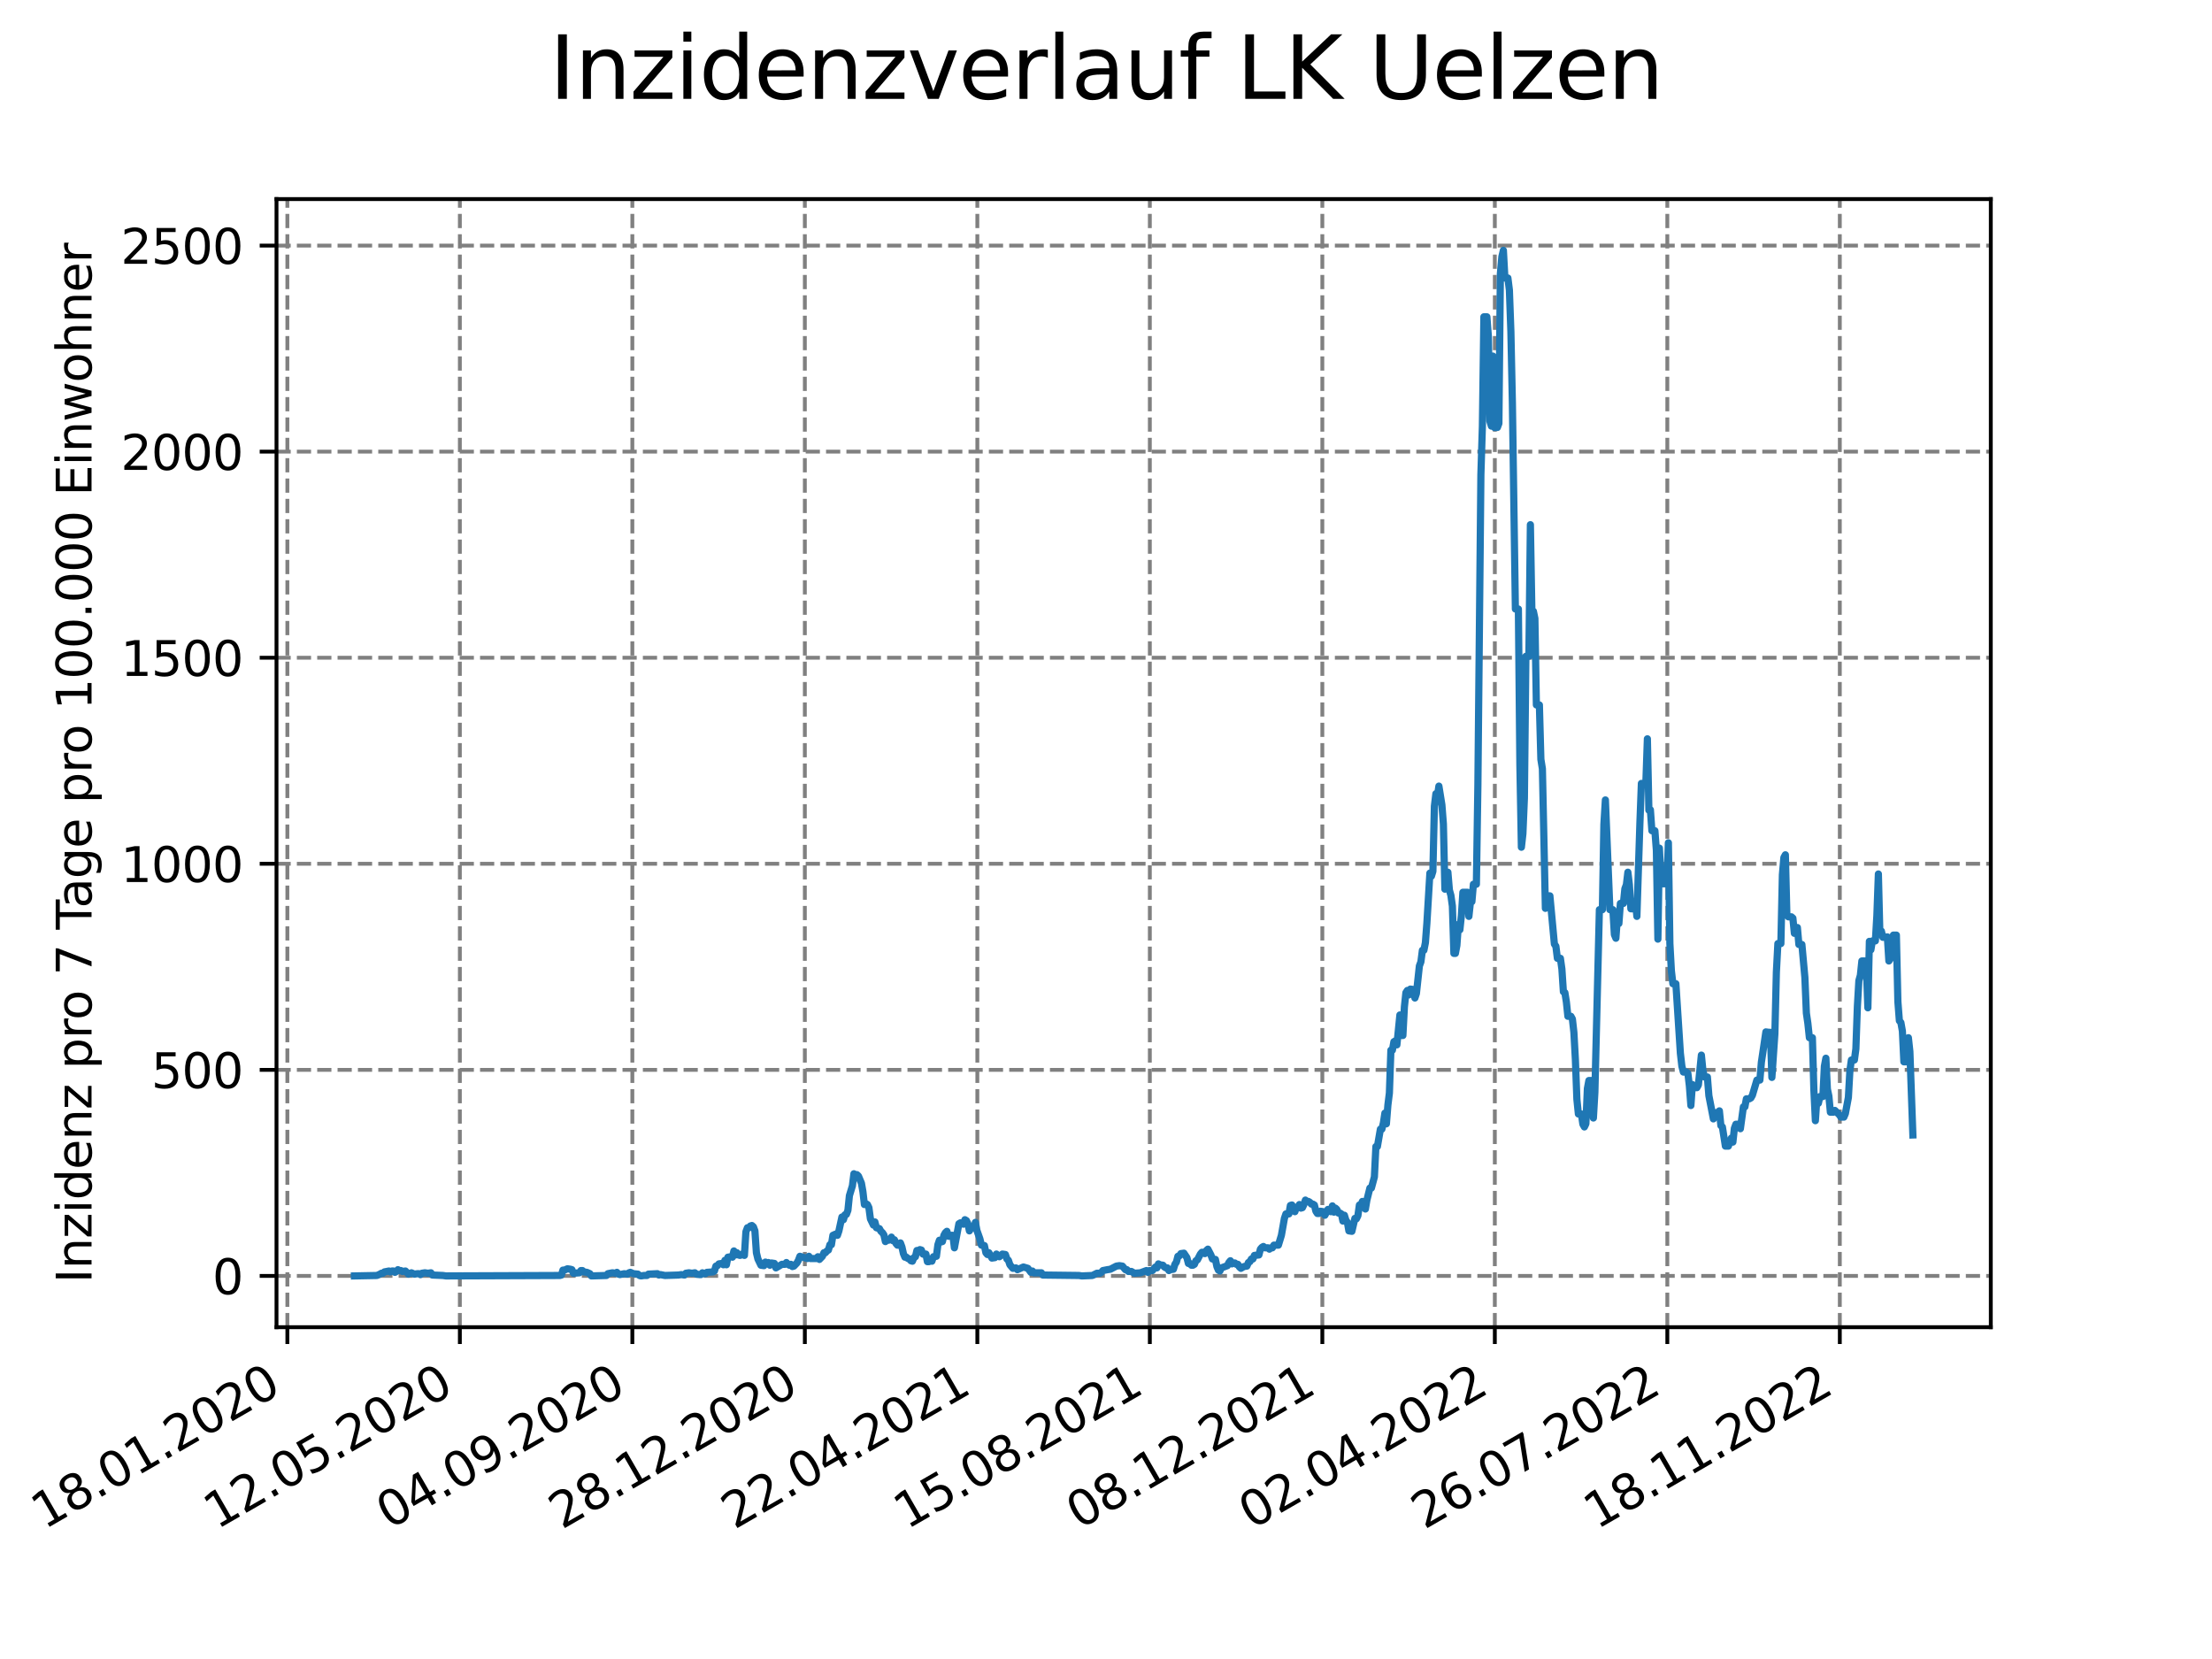 <?xml version="1.0" encoding="utf-8" standalone="no"?>
<!DOCTYPE svg PUBLIC "-//W3C//DTD SVG 1.1//EN"
  "http://www.w3.org/Graphics/SVG/1.1/DTD/svg11.dtd">
<svg xmlns:xlink="http://www.w3.org/1999/xlink" width="460.8pt" height="345.6pt" viewBox="0 0 460.8 345.6" xmlns="http://www.w3.org/2000/svg" version="1.1">
 <defs>
  <style type="text/css">*{stroke-linejoin: round; stroke-linecap: butt}</style>
 </defs>
 <g id="figure_1">
  <g id="patch_1">
   <path d="M 0 345.6 
L 460.8 345.6 
L 460.8 0 
L 0 0 
z
" style="fill: #ffffff"/>
  </g>
  <g id="axes_1">
   <g id="patch_2">
    <path d="M 57.6 276.48 
L 414.72 276.48 
L 414.72 41.472 
L 57.6 41.472 
z
" style="fill: #ffffff"/>
   </g>
   <g id="matplotlib.axis_1">
    <g id="xtick_1">
     <g id="line2d_1">
      <path d="M 59.863 276.48 
L 59.863 41.472 
" clip-path="url(#pdbba19e527)" style="fill: none; stroke-dasharray: 2.96,1.28; stroke-dashoffset: 0; stroke: #808080; stroke-width: 0.8"/>
     </g>
     <g id="line2d_2">
      <defs>
       <path id="m9e079091df" d="M 0 0 
L 0 3.5 
" style="stroke: #000000; stroke-width: 0.8"/>
      </defs>
      <g>
       <use xlink:href="#m9e079091df" x="59.863" y="276.48" style="stroke: #000000; stroke-width: 0.8"/>
      </g>
     </g>
     <g id="text_1">
      <!-- 18.01.2020 -->
      <g transform="translate(9.238 318.689) rotate(-30) scale(0.1 -0.1)">
       <defs>
        <path id="DejaVuSans-31" d="M 794 531 
L 1825 531 
L 1825 4091 
L 703 3866 
L 703 4441 
L 1819 4666 
L 2450 4666 
L 2450 531 
L 3481 531 
L 3481 0 
L 794 0 
L 794 531 
z
" transform="scale(0.016)"/>
        <path id="DejaVuSans-38" d="M 2034 2216 
Q 1584 2216 1326 1975 
Q 1069 1734 1069 1313 
Q 1069 891 1326 650 
Q 1584 409 2034 409 
Q 2484 409 2743 651 
Q 3003 894 3003 1313 
Q 3003 1734 2745 1975 
Q 2488 2216 2034 2216 
z
M 1403 2484 
Q 997 2584 770 2862 
Q 544 3141 544 3541 
Q 544 4100 942 4425 
Q 1341 4750 2034 4750 
Q 2731 4750 3128 4425 
Q 3525 4100 3525 3541 
Q 3525 3141 3298 2862 
Q 3072 2584 2669 2484 
Q 3125 2378 3379 2068 
Q 3634 1759 3634 1313 
Q 3634 634 3220 271 
Q 2806 -91 2034 -91 
Q 1263 -91 848 271 
Q 434 634 434 1313 
Q 434 1759 690 2068 
Q 947 2378 1403 2484 
z
M 1172 3481 
Q 1172 3119 1398 2916 
Q 1625 2713 2034 2713 
Q 2441 2713 2670 2916 
Q 2900 3119 2900 3481 
Q 2900 3844 2670 4047 
Q 2441 4250 2034 4250 
Q 1625 4250 1398 4047 
Q 1172 3844 1172 3481 
z
" transform="scale(0.016)"/>
        <path id="DejaVuSans-2e" d="M 684 794 
L 1344 794 
L 1344 0 
L 684 0 
L 684 794 
z
" transform="scale(0.016)"/>
        <path id="DejaVuSans-30" d="M 2034 4250 
Q 1547 4250 1301 3770 
Q 1056 3291 1056 2328 
Q 1056 1369 1301 889 
Q 1547 409 2034 409 
Q 2525 409 2770 889 
Q 3016 1369 3016 2328 
Q 3016 3291 2770 3770 
Q 2525 4250 2034 4250 
z
M 2034 4750 
Q 2819 4750 3233 4129 
Q 3647 3509 3647 2328 
Q 3647 1150 3233 529 
Q 2819 -91 2034 -91 
Q 1250 -91 836 529 
Q 422 1150 422 2328 
Q 422 3509 836 4129 
Q 1250 4750 2034 4750 
z
" transform="scale(0.016)"/>
        <path id="DejaVuSans-32" d="M 1228 531 
L 3431 531 
L 3431 0 
L 469 0 
L 469 531 
Q 828 903 1448 1529 
Q 2069 2156 2228 2338 
Q 2531 2678 2651 2914 
Q 2772 3150 2772 3378 
Q 2772 3750 2511 3984 
Q 2250 4219 1831 4219 
Q 1534 4219 1204 4116 
Q 875 4013 500 3803 
L 500 4441 
Q 881 4594 1212 4672 
Q 1544 4750 1819 4750 
Q 2544 4750 2975 4387 
Q 3406 4025 3406 3419 
Q 3406 3131 3298 2873 
Q 3191 2616 2906 2266 
Q 2828 2175 2409 1742 
Q 1991 1309 1228 531 
z
" transform="scale(0.016)"/>
       </defs>
       <use xlink:href="#DejaVuSans-31"/>
       <use xlink:href="#DejaVuSans-38" x="63.623"/>
       <use xlink:href="#DejaVuSans-2e" x="127.246"/>
       <use xlink:href="#DejaVuSans-30" x="159.033"/>
       <use xlink:href="#DejaVuSans-31" x="222.656"/>
       <use xlink:href="#DejaVuSans-2e" x="286.279"/>
       <use xlink:href="#DejaVuSans-32" x="318.066"/>
       <use xlink:href="#DejaVuSans-30" x="381.689"/>
       <use xlink:href="#DejaVuSans-32" x="445.312"/>
       <use xlink:href="#DejaVuSans-30" x="508.936"/>
      </g>
     </g>
    </g>
    <g id="xtick_2">
     <g id="line2d_3">
      <path d="M 95.797 276.48 
L 95.797 41.472 
" clip-path="url(#pdbba19e527)" style="fill: none; stroke-dasharray: 2.96,1.28; stroke-dashoffset: 0; stroke: #808080; stroke-width: 0.8"/>
     </g>
     <g id="line2d_4">
      <g>
       <use xlink:href="#m9e079091df" x="95.797" y="276.48" style="stroke: #000000; stroke-width: 0.8"/>
      </g>
     </g>
     <g id="text_2">
      <!-- 12.05.2020 -->
      <g transform="translate(45.171 318.689) rotate(-30) scale(0.1 -0.1)">
       <defs>
        <path id="DejaVuSans-35" d="M 691 4666 
L 3169 4666 
L 3169 4134 
L 1269 4134 
L 1269 2991 
Q 1406 3038 1543 3061 
Q 1681 3084 1819 3084 
Q 2600 3084 3056 2656 
Q 3513 2228 3513 1497 
Q 3513 744 3044 326 
Q 2575 -91 1722 -91 
Q 1428 -91 1123 -41 
Q 819 9 494 109 
L 494 744 
Q 775 591 1075 516 
Q 1375 441 1709 441 
Q 2250 441 2565 725 
Q 2881 1009 2881 1497 
Q 2881 1984 2565 2268 
Q 2250 2553 1709 2553 
Q 1456 2553 1204 2497 
Q 953 2441 691 2322 
L 691 4666 
z
" transform="scale(0.016)"/>
       </defs>
       <use xlink:href="#DejaVuSans-31"/>
       <use xlink:href="#DejaVuSans-32" x="63.623"/>
       <use xlink:href="#DejaVuSans-2e" x="127.246"/>
       <use xlink:href="#DejaVuSans-30" x="159.033"/>
       <use xlink:href="#DejaVuSans-35" x="222.656"/>
       <use xlink:href="#DejaVuSans-2e" x="286.279"/>
       <use xlink:href="#DejaVuSans-32" x="318.066"/>
       <use xlink:href="#DejaVuSans-30" x="381.689"/>
       <use xlink:href="#DejaVuSans-32" x="445.312"/>
       <use xlink:href="#DejaVuSans-30" x="508.936"/>
      </g>
     </g>
    </g>
    <g id="xtick_3">
     <g id="line2d_5">
      <path d="M 131.73 276.48 
L 131.73 41.472 
" clip-path="url(#pdbba19e527)" style="fill: none; stroke-dasharray: 2.96,1.28; stroke-dashoffset: 0; stroke: #808080; stroke-width: 0.8"/>
     </g>
     <g id="line2d_6">
      <g>
       <use xlink:href="#m9e079091df" x="131.73" y="276.48" style="stroke: #000000; stroke-width: 0.8"/>
      </g>
     </g>
     <g id="text_3">
      <!-- 04.09.2020 -->
      <g transform="translate(81.105 318.689) rotate(-30) scale(0.1 -0.1)">
       <defs>
        <path id="DejaVuSans-34" d="M 2419 4116 
L 825 1625 
L 2419 1625 
L 2419 4116 
z
M 2253 4666 
L 3047 4666 
L 3047 1625 
L 3713 1625 
L 3713 1100 
L 3047 1100 
L 3047 0 
L 2419 0 
L 2419 1100 
L 313 1100 
L 313 1709 
L 2253 4666 
z
" transform="scale(0.016)"/>
        <path id="DejaVuSans-39" d="M 703 97 
L 703 672 
Q 941 559 1184 500 
Q 1428 441 1663 441 
Q 2288 441 2617 861 
Q 2947 1281 2994 2138 
Q 2813 1869 2534 1725 
Q 2256 1581 1919 1581 
Q 1219 1581 811 2004 
Q 403 2428 403 3163 
Q 403 3881 828 4315 
Q 1253 4750 1959 4750 
Q 2769 4750 3195 4129 
Q 3622 3509 3622 2328 
Q 3622 1225 3098 567 
Q 2575 -91 1691 -91 
Q 1453 -91 1209 -44 
Q 966 3 703 97 
z
M 1959 2075 
Q 2384 2075 2632 2365 
Q 2881 2656 2881 3163 
Q 2881 3666 2632 3958 
Q 2384 4250 1959 4250 
Q 1534 4250 1286 3958 
Q 1038 3666 1038 3163 
Q 1038 2656 1286 2365 
Q 1534 2075 1959 2075 
z
" transform="scale(0.016)"/>
       </defs>
       <use xlink:href="#DejaVuSans-30"/>
       <use xlink:href="#DejaVuSans-34" x="63.623"/>
       <use xlink:href="#DejaVuSans-2e" x="127.246"/>
       <use xlink:href="#DejaVuSans-30" x="159.033"/>
       <use xlink:href="#DejaVuSans-39" x="222.656"/>
       <use xlink:href="#DejaVuSans-2e" x="286.279"/>
       <use xlink:href="#DejaVuSans-32" x="318.066"/>
       <use xlink:href="#DejaVuSans-30" x="381.689"/>
       <use xlink:href="#DejaVuSans-32" x="445.312"/>
       <use xlink:href="#DejaVuSans-30" x="508.936"/>
      </g>
     </g>
    </g>
    <g id="xtick_4">
     <g id="line2d_7">
      <path d="M 167.664 276.48 
L 167.664 41.472 
" clip-path="url(#pdbba19e527)" style="fill: none; stroke-dasharray: 2.96,1.28; stroke-dashoffset: 0; stroke: #808080; stroke-width: 0.8"/>
     </g>
     <g id="line2d_8">
      <g>
       <use xlink:href="#m9e079091df" x="167.664" y="276.48" style="stroke: #000000; stroke-width: 0.8"/>
      </g>
     </g>
     <g id="text_4">
      <!-- 28.12.2020 -->
      <g transform="translate(117.039 318.689) rotate(-30) scale(0.1 -0.1)">
       <use xlink:href="#DejaVuSans-32"/>
       <use xlink:href="#DejaVuSans-38" x="63.623"/>
       <use xlink:href="#DejaVuSans-2e" x="127.246"/>
       <use xlink:href="#DejaVuSans-31" x="159.033"/>
       <use xlink:href="#DejaVuSans-32" x="222.656"/>
       <use xlink:href="#DejaVuSans-2e" x="286.279"/>
       <use xlink:href="#DejaVuSans-32" x="318.066"/>
       <use xlink:href="#DejaVuSans-30" x="381.689"/>
       <use xlink:href="#DejaVuSans-32" x="445.312"/>
       <use xlink:href="#DejaVuSans-30" x="508.936"/>
      </g>
     </g>
    </g>
    <g id="xtick_5">
     <g id="line2d_9">
      <path d="M 203.598 276.48 
L 203.598 41.472 
" clip-path="url(#pdbba19e527)" style="fill: none; stroke-dasharray: 2.96,1.28; stroke-dashoffset: 0; stroke: #808080; stroke-width: 0.8"/>
     </g>
     <g id="line2d_10">
      <g>
       <use xlink:href="#m9e079091df" x="203.598" y="276.48" style="stroke: #000000; stroke-width: 0.8"/>
      </g>
     </g>
     <g id="text_5">
      <!-- 22.04.2021 -->
      <g transform="translate(152.973 318.689) rotate(-30) scale(0.1 -0.1)">
       <use xlink:href="#DejaVuSans-32"/>
       <use xlink:href="#DejaVuSans-32" x="63.623"/>
       <use xlink:href="#DejaVuSans-2e" x="127.246"/>
       <use xlink:href="#DejaVuSans-30" x="159.033"/>
       <use xlink:href="#DejaVuSans-34" x="222.656"/>
       <use xlink:href="#DejaVuSans-2e" x="286.279"/>
       <use xlink:href="#DejaVuSans-32" x="318.066"/>
       <use xlink:href="#DejaVuSans-30" x="381.689"/>
       <use xlink:href="#DejaVuSans-32" x="445.312"/>
       <use xlink:href="#DejaVuSans-31" x="508.936"/>
      </g>
     </g>
    </g>
    <g id="xtick_6">
     <g id="line2d_11">
      <path d="M 239.532 276.48 
L 239.532 41.472 
" clip-path="url(#pdbba19e527)" style="fill: none; stroke-dasharray: 2.96,1.28; stroke-dashoffset: 0; stroke: #808080; stroke-width: 0.8"/>
     </g>
     <g id="line2d_12">
      <g>
       <use xlink:href="#m9e079091df" x="239.532" y="276.48" style="stroke: #000000; stroke-width: 0.8"/>
      </g>
     </g>
     <g id="text_6">
      <!-- 15.08.2021 -->
      <g transform="translate(188.907 318.689) rotate(-30) scale(0.1 -0.1)">
       <use xlink:href="#DejaVuSans-31"/>
       <use xlink:href="#DejaVuSans-35" x="63.623"/>
       <use xlink:href="#DejaVuSans-2e" x="127.246"/>
       <use xlink:href="#DejaVuSans-30" x="159.033"/>
       <use xlink:href="#DejaVuSans-38" x="222.656"/>
       <use xlink:href="#DejaVuSans-2e" x="286.279"/>
       <use xlink:href="#DejaVuSans-32" x="318.066"/>
       <use xlink:href="#DejaVuSans-30" x="381.689"/>
       <use xlink:href="#DejaVuSans-32" x="445.312"/>
       <use xlink:href="#DejaVuSans-31" x="508.936"/>
      </g>
     </g>
    </g>
    <g id="xtick_7">
     <g id="line2d_13">
      <path d="M 275.466 276.48 
L 275.466 41.472 
" clip-path="url(#pdbba19e527)" style="fill: none; stroke-dasharray: 2.96,1.28; stroke-dashoffset: 0; stroke: #808080; stroke-width: 0.8"/>
     </g>
     <g id="line2d_14">
      <g>
       <use xlink:href="#m9e079091df" x="275.466" y="276.48" style="stroke: #000000; stroke-width: 0.8"/>
      </g>
     </g>
     <g id="text_7">
      <!-- 08.12.2021 -->
      <g transform="translate(224.841 318.689) rotate(-30) scale(0.1 -0.1)">
       <use xlink:href="#DejaVuSans-30"/>
       <use xlink:href="#DejaVuSans-38" x="63.623"/>
       <use xlink:href="#DejaVuSans-2e" x="127.246"/>
       <use xlink:href="#DejaVuSans-31" x="159.033"/>
       <use xlink:href="#DejaVuSans-32" x="222.656"/>
       <use xlink:href="#DejaVuSans-2e" x="286.279"/>
       <use xlink:href="#DejaVuSans-32" x="318.066"/>
       <use xlink:href="#DejaVuSans-30" x="381.689"/>
       <use xlink:href="#DejaVuSans-32" x="445.312"/>
       <use xlink:href="#DejaVuSans-31" x="508.936"/>
      </g>
     </g>
    </g>
    <g id="xtick_8">
     <g id="line2d_15">
      <path d="M 311.4 276.48 
L 311.4 41.472 
" clip-path="url(#pdbba19e527)" style="fill: none; stroke-dasharray: 2.96,1.28; stroke-dashoffset: 0; stroke: #808080; stroke-width: 0.8"/>
     </g>
     <g id="line2d_16">
      <g>
       <use xlink:href="#m9e079091df" x="311.4" y="276.48" style="stroke: #000000; stroke-width: 0.8"/>
      </g>
     </g>
     <g id="text_8">
      <!-- 02.04.2022 -->
      <g transform="translate(260.775 318.689) rotate(-30) scale(0.1 -0.1)">
       <use xlink:href="#DejaVuSans-30"/>
       <use xlink:href="#DejaVuSans-32" x="63.623"/>
       <use xlink:href="#DejaVuSans-2e" x="127.246"/>
       <use xlink:href="#DejaVuSans-30" x="159.033"/>
       <use xlink:href="#DejaVuSans-34" x="222.656"/>
       <use xlink:href="#DejaVuSans-2e" x="286.279"/>
       <use xlink:href="#DejaVuSans-32" x="318.066"/>
       <use xlink:href="#DejaVuSans-30" x="381.689"/>
       <use xlink:href="#DejaVuSans-32" x="445.312"/>
       <use xlink:href="#DejaVuSans-32" x="508.936"/>
      </g>
     </g>
    </g>
    <g id="xtick_9">
     <g id="line2d_17">
      <path d="M 347.334 276.48 
L 347.334 41.472 
" clip-path="url(#pdbba19e527)" style="fill: none; stroke-dasharray: 2.96,1.28; stroke-dashoffset: 0; stroke: #808080; stroke-width: 0.8"/>
     </g>
     <g id="line2d_18">
      <g>
       <use xlink:href="#m9e079091df" x="347.334" y="276.48" style="stroke: #000000; stroke-width: 0.8"/>
      </g>
     </g>
     <g id="text_9">
      <!-- 26.07.2022 -->
      <g transform="translate(296.708 318.689) rotate(-30) scale(0.1 -0.1)">
       <defs>
        <path id="DejaVuSans-36" d="M 2113 2584 
Q 1688 2584 1439 2293 
Q 1191 2003 1191 1497 
Q 1191 994 1439 701 
Q 1688 409 2113 409 
Q 2538 409 2786 701 
Q 3034 994 3034 1497 
Q 3034 2003 2786 2293 
Q 2538 2584 2113 2584 
z
M 3366 4563 
L 3366 3988 
Q 3128 4100 2886 4159 
Q 2644 4219 2406 4219 
Q 1781 4219 1451 3797 
Q 1122 3375 1075 2522 
Q 1259 2794 1537 2939 
Q 1816 3084 2150 3084 
Q 2853 3084 3261 2657 
Q 3669 2231 3669 1497 
Q 3669 778 3244 343 
Q 2819 -91 2113 -91 
Q 1303 -91 875 529 
Q 447 1150 447 2328 
Q 447 3434 972 4092 
Q 1497 4750 2381 4750 
Q 2619 4750 2861 4703 
Q 3103 4656 3366 4563 
z
" transform="scale(0.016)"/>
        <path id="DejaVuSans-37" d="M 525 4666 
L 3525 4666 
L 3525 4397 
L 1831 0 
L 1172 0 
L 2766 4134 
L 525 4134 
L 525 4666 
z
" transform="scale(0.016)"/>
       </defs>
       <use xlink:href="#DejaVuSans-32"/>
       <use xlink:href="#DejaVuSans-36" x="63.623"/>
       <use xlink:href="#DejaVuSans-2e" x="127.246"/>
       <use xlink:href="#DejaVuSans-30" x="159.033"/>
       <use xlink:href="#DejaVuSans-37" x="222.656"/>
       <use xlink:href="#DejaVuSans-2e" x="286.279"/>
       <use xlink:href="#DejaVuSans-32" x="318.066"/>
       <use xlink:href="#DejaVuSans-30" x="381.689"/>
       <use xlink:href="#DejaVuSans-32" x="445.312"/>
       <use xlink:href="#DejaVuSans-32" x="508.936"/>
      </g>
     </g>
    </g>
    <g id="xtick_10">
     <g id="line2d_19">
      <path d="M 383.267 276.48 
L 383.267 41.472 
" clip-path="url(#pdbba19e527)" style="fill: none; stroke-dasharray: 2.96,1.28; stroke-dashoffset: 0; stroke: #808080; stroke-width: 0.8"/>
     </g>
     <g id="line2d_20">
      <g>
       <use xlink:href="#m9e079091df" x="383.267" y="276.48" style="stroke: #000000; stroke-width: 0.8"/>
      </g>
     </g>
     <g id="text_10">
      <!-- 18.11.2022 -->
      <g transform="translate(332.642 318.689) rotate(-30) scale(0.1 -0.1)">
       <use xlink:href="#DejaVuSans-31"/>
       <use xlink:href="#DejaVuSans-38" x="63.623"/>
       <use xlink:href="#DejaVuSans-2e" x="127.246"/>
       <use xlink:href="#DejaVuSans-31" x="159.033"/>
       <use xlink:href="#DejaVuSans-31" x="222.656"/>
       <use xlink:href="#DejaVuSans-2e" x="286.279"/>
       <use xlink:href="#DejaVuSans-32" x="318.066"/>
       <use xlink:href="#DejaVuSans-30" x="381.689"/>
       <use xlink:href="#DejaVuSans-32" x="445.312"/>
       <use xlink:href="#DejaVuSans-32" x="508.936"/>
      </g>
     </g>
    </g>
   </g>
   <g id="matplotlib.axis_2">
    <g id="ytick_1">
     <g id="line2d_21">
      <path d="M 57.6 265.798 
L 414.72 265.798 
" clip-path="url(#pdbba19e527)" style="fill: none; stroke-dasharray: 2.96,1.28; stroke-dashoffset: 0; stroke: #808080; stroke-width: 0.8"/>
     </g>
     <g id="line2d_22">
      <defs>
       <path id="mc3a2d05e6f" d="M 0 0 
L -3.5 0 
" style="stroke: #000000; stroke-width: 0.8"/>
      </defs>
      <g>
       <use xlink:href="#mc3a2d05e6f" x="57.6" y="265.798" style="stroke: #000000; stroke-width: 0.8"/>
      </g>
     </g>
     <g id="text_11">
      <!-- 0 -->
      <g transform="translate(44.237 269.597) scale(0.1 -0.1)">
       <use xlink:href="#DejaVuSans-30"/>
      </g>
     </g>
    </g>
    <g id="ytick_2">
     <g id="line2d_23">
      <path d="M 57.6 222.87 
L 414.72 222.87 
" clip-path="url(#pdbba19e527)" style="fill: none; stroke-dasharray: 2.96,1.28; stroke-dashoffset: 0; stroke: #808080; stroke-width: 0.8"/>
     </g>
     <g id="line2d_24">
      <g>
       <use xlink:href="#mc3a2d05e6f" x="57.6" y="222.87" style="stroke: #000000; stroke-width: 0.8"/>
      </g>
     </g>
     <g id="text_12">
      <!-- 500 -->
      <g transform="translate(31.512 226.669) scale(0.1 -0.1)">
       <use xlink:href="#DejaVuSans-35"/>
       <use xlink:href="#DejaVuSans-30" x="63.623"/>
       <use xlink:href="#DejaVuSans-30" x="127.246"/>
      </g>
     </g>
    </g>
    <g id="ytick_3">
     <g id="line2d_25">
      <path d="M 57.6 179.942 
L 414.72 179.942 
" clip-path="url(#pdbba19e527)" style="fill: none; stroke-dasharray: 2.96,1.28; stroke-dashoffset: 0; stroke: #808080; stroke-width: 0.8"/>
     </g>
     <g id="line2d_26">
      <g>
       <use xlink:href="#mc3a2d05e6f" x="57.6" y="179.942" style="stroke: #000000; stroke-width: 0.8"/>
      </g>
     </g>
     <g id="text_13">
      <!-- 1000 -->
      <g transform="translate(25.15 183.741) scale(0.1 -0.1)">
       <use xlink:href="#DejaVuSans-31"/>
       <use xlink:href="#DejaVuSans-30" x="63.623"/>
       <use xlink:href="#DejaVuSans-30" x="127.246"/>
       <use xlink:href="#DejaVuSans-30" x="190.869"/>
      </g>
     </g>
    </g>
    <g id="ytick_4">
     <g id="line2d_27">
      <path d="M 57.6 137.014 
L 414.72 137.014 
" clip-path="url(#pdbba19e527)" style="fill: none; stroke-dasharray: 2.96,1.28; stroke-dashoffset: 0; stroke: #808080; stroke-width: 0.8"/>
     </g>
     <g id="line2d_28">
      <g>
       <use xlink:href="#mc3a2d05e6f" x="57.6" y="137.014" style="stroke: #000000; stroke-width: 0.8"/>
      </g>
     </g>
     <g id="text_14">
      <!-- 1500 -->
      <g transform="translate(25.15 140.813) scale(0.1 -0.1)">
       <use xlink:href="#DejaVuSans-31"/>
       <use xlink:href="#DejaVuSans-35" x="63.623"/>
       <use xlink:href="#DejaVuSans-30" x="127.246"/>
       <use xlink:href="#DejaVuSans-30" x="190.869"/>
      </g>
     </g>
    </g>
    <g id="ytick_5">
     <g id="line2d_29">
      <path d="M 57.6 94.086 
L 414.72 94.086 
" clip-path="url(#pdbba19e527)" style="fill: none; stroke-dasharray: 2.96,1.28; stroke-dashoffset: 0; stroke: #808080; stroke-width: 0.8"/>
     </g>
     <g id="line2d_30">
      <g>
       <use xlink:href="#mc3a2d05e6f" x="57.6" y="94.086" style="stroke: #000000; stroke-width: 0.8"/>
      </g>
     </g>
     <g id="text_15">
      <!-- 2000 -->
      <g transform="translate(25.15 97.885) scale(0.1 -0.1)">
       <use xlink:href="#DejaVuSans-32"/>
       <use xlink:href="#DejaVuSans-30" x="63.623"/>
       <use xlink:href="#DejaVuSans-30" x="127.246"/>
       <use xlink:href="#DejaVuSans-30" x="190.869"/>
      </g>
     </g>
    </g>
    <g id="ytick_6">
     <g id="line2d_31">
      <path d="M 57.6 51.158 
L 414.72 51.158 
" clip-path="url(#pdbba19e527)" style="fill: none; stroke-dasharray: 2.96,1.28; stroke-dashoffset: 0; stroke: #808080; stroke-width: 0.8"/>
     </g>
     <g id="line2d_32">
      <g>
       <use xlink:href="#mc3a2d05e6f" x="57.6" y="51.158" style="stroke: #000000; stroke-width: 0.8"/>
      </g>
     </g>
     <g id="text_16">
      <!-- 2500 -->
      <g transform="translate(25.15 54.957) scale(0.1 -0.1)">
       <use xlink:href="#DejaVuSans-32"/>
       <use xlink:href="#DejaVuSans-35" x="63.623"/>
       <use xlink:href="#DejaVuSans-30" x="127.246"/>
       <use xlink:href="#DejaVuSans-30" x="190.869"/>
      </g>
     </g>
    </g>
    <g id="text_17">
     <!-- Inzidenz pro 7 Tage pro 100.000 Einwohner -->
     <g transform="translate(19.07 267.301) rotate(-90) scale(0.1 -0.1)">
      <defs>
       <path id="DejaVuSans-49" d="M 628 4666 
L 1259 4666 
L 1259 0 
L 628 0 
L 628 4666 
z
" transform="scale(0.016)"/>
       <path id="DejaVuSans-6e" d="M 3513 2113 
L 3513 0 
L 2938 0 
L 2938 2094 
Q 2938 2591 2744 2837 
Q 2550 3084 2163 3084 
Q 1697 3084 1428 2787 
Q 1159 2491 1159 1978 
L 1159 0 
L 581 0 
L 581 3500 
L 1159 3500 
L 1159 2956 
Q 1366 3272 1645 3428 
Q 1925 3584 2291 3584 
Q 2894 3584 3203 3211 
Q 3513 2838 3513 2113 
z
" transform="scale(0.016)"/>
       <path id="DejaVuSans-7a" d="M 353 3500 
L 3084 3500 
L 3084 2975 
L 922 459 
L 3084 459 
L 3084 0 
L 275 0 
L 275 525 
L 2438 3041 
L 353 3041 
L 353 3500 
z
" transform="scale(0.016)"/>
       <path id="DejaVuSans-69" d="M 603 3500 
L 1178 3500 
L 1178 0 
L 603 0 
L 603 3500 
z
M 603 4863 
L 1178 4863 
L 1178 4134 
L 603 4134 
L 603 4863 
z
" transform="scale(0.016)"/>
       <path id="DejaVuSans-64" d="M 2906 2969 
L 2906 4863 
L 3481 4863 
L 3481 0 
L 2906 0 
L 2906 525 
Q 2725 213 2448 61 
Q 2172 -91 1784 -91 
Q 1150 -91 751 415 
Q 353 922 353 1747 
Q 353 2572 751 3078 
Q 1150 3584 1784 3584 
Q 2172 3584 2448 3432 
Q 2725 3281 2906 2969 
z
M 947 1747 
Q 947 1113 1208 752 
Q 1469 391 1925 391 
Q 2381 391 2643 752 
Q 2906 1113 2906 1747 
Q 2906 2381 2643 2742 
Q 2381 3103 1925 3103 
Q 1469 3103 1208 2742 
Q 947 2381 947 1747 
z
" transform="scale(0.016)"/>
       <path id="DejaVuSans-65" d="M 3597 1894 
L 3597 1613 
L 953 1613 
Q 991 1019 1311 708 
Q 1631 397 2203 397 
Q 2534 397 2845 478 
Q 3156 559 3463 722 
L 3463 178 
Q 3153 47 2828 -22 
Q 2503 -91 2169 -91 
Q 1331 -91 842 396 
Q 353 884 353 1716 
Q 353 2575 817 3079 
Q 1281 3584 2069 3584 
Q 2775 3584 3186 3129 
Q 3597 2675 3597 1894 
z
M 3022 2063 
Q 3016 2534 2758 2815 
Q 2500 3097 2075 3097 
Q 1594 3097 1305 2825 
Q 1016 2553 972 2059 
L 3022 2063 
z
" transform="scale(0.016)"/>
       <path id="DejaVuSans-20" transform="scale(0.016)"/>
       <path id="DejaVuSans-70" d="M 1159 525 
L 1159 -1331 
L 581 -1331 
L 581 3500 
L 1159 3500 
L 1159 2969 
Q 1341 3281 1617 3432 
Q 1894 3584 2278 3584 
Q 2916 3584 3314 3078 
Q 3713 2572 3713 1747 
Q 3713 922 3314 415 
Q 2916 -91 2278 -91 
Q 1894 -91 1617 61 
Q 1341 213 1159 525 
z
M 3116 1747 
Q 3116 2381 2855 2742 
Q 2594 3103 2138 3103 
Q 1681 3103 1420 2742 
Q 1159 2381 1159 1747 
Q 1159 1113 1420 752 
Q 1681 391 2138 391 
Q 2594 391 2855 752 
Q 3116 1113 3116 1747 
z
" transform="scale(0.016)"/>
       <path id="DejaVuSans-72" d="M 2631 2963 
Q 2534 3019 2420 3045 
Q 2306 3072 2169 3072 
Q 1681 3072 1420 2755 
Q 1159 2438 1159 1844 
L 1159 0 
L 581 0 
L 581 3500 
L 1159 3500 
L 1159 2956 
Q 1341 3275 1631 3429 
Q 1922 3584 2338 3584 
Q 2397 3584 2469 3576 
Q 2541 3569 2628 3553 
L 2631 2963 
z
" transform="scale(0.016)"/>
       <path id="DejaVuSans-6f" d="M 1959 3097 
Q 1497 3097 1228 2736 
Q 959 2375 959 1747 
Q 959 1119 1226 758 
Q 1494 397 1959 397 
Q 2419 397 2687 759 
Q 2956 1122 2956 1747 
Q 2956 2369 2687 2733 
Q 2419 3097 1959 3097 
z
M 1959 3584 
Q 2709 3584 3137 3096 
Q 3566 2609 3566 1747 
Q 3566 888 3137 398 
Q 2709 -91 1959 -91 
Q 1206 -91 779 398 
Q 353 888 353 1747 
Q 353 2609 779 3096 
Q 1206 3584 1959 3584 
z
" transform="scale(0.016)"/>
       <path id="DejaVuSans-54" d="M -19 4666 
L 3928 4666 
L 3928 4134 
L 2272 4134 
L 2272 0 
L 1638 0 
L 1638 4134 
L -19 4134 
L -19 4666 
z
" transform="scale(0.016)"/>
       <path id="DejaVuSans-61" d="M 2194 1759 
Q 1497 1759 1228 1600 
Q 959 1441 959 1056 
Q 959 750 1161 570 
Q 1363 391 1709 391 
Q 2188 391 2477 730 
Q 2766 1069 2766 1631 
L 2766 1759 
L 2194 1759 
z
M 3341 1997 
L 3341 0 
L 2766 0 
L 2766 531 
Q 2569 213 2275 61 
Q 1981 -91 1556 -91 
Q 1019 -91 701 211 
Q 384 513 384 1019 
Q 384 1609 779 1909 
Q 1175 2209 1959 2209 
L 2766 2209 
L 2766 2266 
Q 2766 2663 2505 2880 
Q 2244 3097 1772 3097 
Q 1472 3097 1187 3025 
Q 903 2953 641 2809 
L 641 3341 
Q 956 3463 1253 3523 
Q 1550 3584 1831 3584 
Q 2591 3584 2966 3190 
Q 3341 2797 3341 1997 
z
" transform="scale(0.016)"/>
       <path id="DejaVuSans-67" d="M 2906 1791 
Q 2906 2416 2648 2759 
Q 2391 3103 1925 3103 
Q 1463 3103 1205 2759 
Q 947 2416 947 1791 
Q 947 1169 1205 825 
Q 1463 481 1925 481 
Q 2391 481 2648 825 
Q 2906 1169 2906 1791 
z
M 3481 434 
Q 3481 -459 3084 -895 
Q 2688 -1331 1869 -1331 
Q 1566 -1331 1297 -1286 
Q 1028 -1241 775 -1147 
L 775 -588 
Q 1028 -725 1275 -790 
Q 1522 -856 1778 -856 
Q 2344 -856 2625 -561 
Q 2906 -266 2906 331 
L 2906 616 
Q 2728 306 2450 153 
Q 2172 0 1784 0 
Q 1141 0 747 490 
Q 353 981 353 1791 
Q 353 2603 747 3093 
Q 1141 3584 1784 3584 
Q 2172 3584 2450 3431 
Q 2728 3278 2906 2969 
L 2906 3500 
L 3481 3500 
L 3481 434 
z
" transform="scale(0.016)"/>
       <path id="DejaVuSans-45" d="M 628 4666 
L 3578 4666 
L 3578 4134 
L 1259 4134 
L 1259 2753 
L 3481 2753 
L 3481 2222 
L 1259 2222 
L 1259 531 
L 3634 531 
L 3634 0 
L 628 0 
L 628 4666 
z
" transform="scale(0.016)"/>
       <path id="DejaVuSans-77" d="M 269 3500 
L 844 3500 
L 1563 769 
L 2278 3500 
L 2956 3500 
L 3675 769 
L 4391 3500 
L 4966 3500 
L 4050 0 
L 3372 0 
L 2619 2869 
L 1863 0 
L 1184 0 
L 269 3500 
z
" transform="scale(0.016)"/>
       <path id="DejaVuSans-68" d="M 3513 2113 
L 3513 0 
L 2938 0 
L 2938 2094 
Q 2938 2591 2744 2837 
Q 2550 3084 2163 3084 
Q 1697 3084 1428 2787 
Q 1159 2491 1159 1978 
L 1159 0 
L 581 0 
L 581 4863 
L 1159 4863 
L 1159 2956 
Q 1366 3272 1645 3428 
Q 1925 3584 2291 3584 
Q 2894 3584 3203 3211 
Q 3513 2838 3513 2113 
z
" transform="scale(0.016)"/>
      </defs>
      <use xlink:href="#DejaVuSans-49"/>
      <use xlink:href="#DejaVuSans-6e" x="29.492"/>
      <use xlink:href="#DejaVuSans-7a" x="92.871"/>
      <use xlink:href="#DejaVuSans-69" x="145.361"/>
      <use xlink:href="#DejaVuSans-64" x="173.145"/>
      <use xlink:href="#DejaVuSans-65" x="236.621"/>
      <use xlink:href="#DejaVuSans-6e" x="298.145"/>
      <use xlink:href="#DejaVuSans-7a" x="361.523"/>
      <use xlink:href="#DejaVuSans-20" x="414.014"/>
      <use xlink:href="#DejaVuSans-70" x="445.801"/>
      <use xlink:href="#DejaVuSans-72" x="509.277"/>
      <use xlink:href="#DejaVuSans-6f" x="548.141"/>
      <use xlink:href="#DejaVuSans-20" x="609.322"/>
      <use xlink:href="#DejaVuSans-37" x="641.109"/>
      <use xlink:href="#DejaVuSans-20" x="704.732"/>
      <use xlink:href="#DejaVuSans-54" x="736.52"/>
      <use xlink:href="#DejaVuSans-61" x="781.104"/>
      <use xlink:href="#DejaVuSans-67" x="842.383"/>
      <use xlink:href="#DejaVuSans-65" x="905.859"/>
      <use xlink:href="#DejaVuSans-20" x="967.383"/>
      <use xlink:href="#DejaVuSans-70" x="999.17"/>
      <use xlink:href="#DejaVuSans-72" x="1062.646"/>
      <use xlink:href="#DejaVuSans-6f" x="1101.51"/>
      <use xlink:href="#DejaVuSans-20" x="1162.691"/>
      <use xlink:href="#DejaVuSans-31" x="1194.479"/>
      <use xlink:href="#DejaVuSans-30" x="1258.102"/>
      <use xlink:href="#DejaVuSans-30" x="1321.725"/>
      <use xlink:href="#DejaVuSans-2e" x="1385.348"/>
      <use xlink:href="#DejaVuSans-30" x="1417.135"/>
      <use xlink:href="#DejaVuSans-30" x="1480.758"/>
      <use xlink:href="#DejaVuSans-30" x="1544.381"/>
      <use xlink:href="#DejaVuSans-20" x="1608.004"/>
      <use xlink:href="#DejaVuSans-45" x="1639.791"/>
      <use xlink:href="#DejaVuSans-69" x="1702.975"/>
      <use xlink:href="#DejaVuSans-6e" x="1730.758"/>
      <use xlink:href="#DejaVuSans-77" x="1794.137"/>
      <use xlink:href="#DejaVuSans-6f" x="1875.924"/>
      <use xlink:href="#DejaVuSans-68" x="1937.105"/>
      <use xlink:href="#DejaVuSans-6e" x="2000.484"/>
      <use xlink:href="#DejaVuSans-65" x="2063.863"/>
      <use xlink:href="#DejaVuSans-72" x="2125.387"/>
     </g>
    </g>
   </g>
   <g id="line2d_33">
    <path d="M 73.833 265.798 
L 78.52 265.705 
L 79.145 265.426 
L 79.457 265.24 
L 79.77 265.24 
L 80.082 264.961 
L 81.019 264.776 
L 81.332 264.961 
L 81.644 264.776 
L 81.957 264.776 
L 82.269 265.054 
L 82.582 264.869 
L 82.894 264.497 
L 83.207 264.683 
L 83.519 264.683 
L 83.832 264.869 
L 84.457 264.776 
L 85.082 265.426 
L 85.707 265.147 
L 86.331 265.426 
L 86.956 265.333 
L 87.269 265.333 
L 87.581 265.519 
L 87.894 265.24 
L 88.519 265.147 
L 89.144 265.24 
L 89.769 265.147 
L 90.081 265.612 
L 92.268 265.705 
L 92.893 265.798 
L 116.641 265.705 
L 116.953 265.612 
L 117.266 264.59 
L 117.578 264.59 
L 118.203 264.311 
L 118.828 264.404 
L 119.141 264.497 
L 119.453 265.24 
L 120.703 265.147 
L 121.015 264.683 
L 121.328 264.683 
L 121.64 264.961 
L 122.265 265.054 
L 122.89 265.333 
L 123.203 265.798 
L 126.327 265.705 
L 126.64 265.333 
L 127.577 265.147 
L 128.202 265.24 
L 128.515 265.054 
L 128.827 265.426 
L 129.14 265.519 
L 130.077 265.333 
L 130.702 265.426 
L 131.014 265.147 
L 131.327 265.054 
L 131.952 265.333 
L 132.889 265.426 
L 133.202 265.705 
L 133.514 265.798 
L 134.139 265.705 
L 134.764 265.705 
L 135.077 265.426 
L 136.951 265.333 
L 137.264 265.612 
L 137.576 265.519 
L 138.514 265.705 
L 141.326 265.612 
L 141.951 265.519 
L 142.576 265.612 
L 142.888 265.24 
L 143.513 265.147 
L 144.138 265.24 
L 144.763 265.147 
L 145.075 265.426 
L 145.7 265.519 
L 146.013 265.519 
L 146.325 265.147 
L 146.638 265.333 
L 146.95 265.333 
L 147.263 265.054 
L 148.513 264.961 
L 148.825 264.776 
L 149.138 263.753 
L 149.45 263.66 
L 149.763 263.289 
L 150.387 263.196 
L 150.7 263.475 
L 151.012 262.545 
L 151.325 263.475 
L 151.637 261.895 
L 152.262 261.802 
L 152.575 261.895 
L 152.887 260.594 
L 153.2 261.43 
L 153.512 260.966 
L 153.825 261.43 
L 154.137 261.523 
L 154.45 261.43 
L 154.762 261.151 
L 155.074 261.523 
L 155.387 256.598 
L 155.699 255.761 
L 156.012 255.761 
L 156.324 255.39 
L 156.637 255.297 
L 156.949 255.576 
L 157.262 256.412 
L 157.574 260.966 
L 157.887 262.267 
L 158.512 263.568 
L 159.137 263.66 
L 159.449 262.917 
L 159.762 263.196 
L 160.074 263.01 
L 160.386 263.568 
L 160.699 263.103 
L 161.324 263.196 
L 161.636 264.125 
L 162.886 263.382 
L 163.511 263.382 
L 163.824 263.01 
L 164.136 263.382 
L 164.449 263.568 
L 164.761 263.382 
L 165.073 263.846 
L 165.386 263.753 
L 166.011 263.103 
L 166.323 262.545 
L 166.636 261.709 
L 168.198 262.174 
L 168.511 261.709 
L 168.823 262.174 
L 170.073 262.174 
L 170.385 261.802 
L 170.698 262.359 
L 171.323 261.709 
L 171.635 260.966 
L 171.948 260.966 
L 172.26 260.594 
L 172.573 260.408 
L 172.885 259.293 
L 173.198 259.293 
L 173.51 257.341 
L 174.135 257.062 
L 174.448 257.341 
L 174.76 256.412 
L 175.385 253.531 
L 175.697 254.089 
L 176.01 253.067 
L 176.322 252.974 
L 176.635 252.137 
L 176.947 249.071 
L 177.572 247.026 
L 177.885 244.517 
L 178.197 244.796 
L 178.51 244.703 
L 178.822 244.982 
L 179.447 246.469 
L 179.759 248.234 
L 180.072 250.929 
L 180.384 250.743 
L 180.697 250.929 
L 181.009 251.58 
L 181.322 253.903 
L 181.947 255.204 
L 182.259 254.553 
L 182.572 255.761 
L 183.197 255.947 
L 183.509 256.505 
L 183.822 256.784 
L 184.134 257.248 
L 184.446 258.642 
L 184.759 258.271 
L 185.071 258.364 
L 185.384 258.271 
L 185.696 257.713 
L 186.009 258.456 
L 186.321 258.271 
L 186.634 259.014 
L 186.946 259.386 
L 187.259 259.386 
L 187.571 258.921 
L 187.884 259.757 
L 188.196 261.151 
L 188.509 261.895 
L 188.821 261.895 
L 189.134 262.174 
L 189.446 262.267 
L 189.758 262.638 
L 190.071 262.731 
L 190.383 261.988 
L 190.696 261.802 
L 191.008 260.501 
L 191.321 260.501 
L 191.633 260.315 
L 191.946 260.408 
L 192.258 261.244 
L 192.571 261.337 
L 192.883 261.244 
L 193.196 262.824 
L 193.508 262.824 
L 193.821 262.638 
L 194.133 262.731 
L 194.445 261.802 
L 195.07 261.709 
L 195.383 259.293 
L 195.695 258.364 
L 196.008 258.735 
L 196.32 258.642 
L 196.633 257.341 
L 196.945 256.784 
L 197.258 256.505 
L 197.57 257.527 
L 197.883 257.527 
L 198.195 257.341 
L 198.508 257.341 
L 198.82 259.943 
L 199.757 254.925 
L 200.07 254.739 
L 200.695 255.018 
L 201.007 254.089 
L 201.32 254.275 
L 201.632 254.925 
L 201.945 256.412 
L 202.257 255.854 
L 202.882 255.761 
L 203.195 254.646 
L 203.507 256.319 
L 204.132 258.085 
L 204.444 259.386 
L 205.069 259.479 
L 205.382 260.966 
L 205.694 261.337 
L 206.007 260.966 
L 206.632 262.081 
L 207.257 261.988 
L 207.569 261.244 
L 208.194 261.802 
L 208.819 261.244 
L 209.444 261.337 
L 209.756 262.267 
L 210.069 262.545 
L 210.381 263.475 
L 211.006 264.218 
L 211.631 264.125 
L 211.944 264.497 
L 212.569 264.218 
L 213.194 263.939 
L 214.131 264.218 
L 214.756 265.054 
L 215.068 264.776 
L 215.381 265.147 
L 216.943 265.147 
L 217.256 265.612 
L 224.755 265.705 
L 225.38 265.798 
L 227.567 265.705 
L 228.505 265.24 
L 229.129 265.24 
L 229.442 265.054 
L 229.754 264.683 
L 230.692 264.497 
L 231.317 264.404 
L 232.567 263.753 
L 233.192 263.66 
L 233.816 263.753 
L 234.441 264.497 
L 234.754 264.497 
L 235.066 264.869 
L 235.691 264.869 
L 236.316 265.24 
L 237.566 265.147 
L 238.816 264.683 
L 239.128 265.054 
L 239.441 264.683 
L 240.066 264.683 
L 240.691 263.939 
L 241.003 264.125 
L 241.316 263.289 
L 241.628 263.475 
L 242.253 263.568 
L 242.566 263.939 
L 242.878 264.125 
L 243.191 264.125 
L 243.503 264.683 
L 243.815 264.497 
L 244.44 264.404 
L 244.753 263.382 
L 245.065 262.917 
L 245.378 261.709 
L 245.69 261.616 
L 246.003 261.151 
L 246.628 261.058 
L 247.253 261.988 
L 247.565 263.196 
L 247.878 263.196 
L 248.19 263.568 
L 248.502 263.568 
L 248.815 263.382 
L 249.127 262.638 
L 249.44 262.452 
L 250.065 261.244 
L 250.377 260.873 
L 250.69 260.873 
L 251.002 261.151 
L 251.315 260.501 
L 251.627 260.222 
L 252.252 261.43 
L 252.565 262.267 
L 253.19 262.359 
L 253.502 263.846 
L 253.814 264.59 
L 254.127 264.776 
L 254.439 264.125 
L 255.689 263.66 
L 256.002 263.01 
L 256.314 262.638 
L 256.627 263.289 
L 256.939 263.103 
L 257.252 263.103 
L 257.564 263.382 
L 257.877 263.382 
L 258.189 263.939 
L 258.501 264.218 
L 259.126 263.846 
L 259.751 263.753 
L 260.064 263.01 
L 260.376 262.824 
L 260.689 262.267 
L 261.001 262.267 
L 261.314 261.523 
L 262.251 261.43 
L 262.564 260.222 
L 262.876 259.85 
L 263.189 259.665 
L 263.501 259.943 
L 264.126 259.943 
L 264.438 260.222 
L 264.751 259.943 
L 265.063 259.943 
L 265.376 259.386 
L 266.313 259.386 
L 266.938 257.341 
L 267.563 253.81 
L 267.876 252.881 
L 268.5 252.881 
L 268.813 251.115 
L 269.125 251.022 
L 269.75 252.416 
L 270.063 251.487 
L 270.375 251.487 
L 270.688 250.929 
L 271 251.673 
L 271.313 251.58 
L 271.625 250.929 
L 271.938 250 
L 272.25 250.279 
L 272.563 250.279 
L 272.875 250.465 
L 273.187 250.836 
L 273.5 250.836 
L 273.812 251.022 
L 274.125 252.323 
L 274.437 252.788 
L 274.75 252.788 
L 275.062 252.323 
L 275.687 252.416 
L 276 253.159 
L 276.625 251.951 
L 276.937 251.951 
L 277.25 252.416 
L 277.562 251.208 
L 277.875 252.509 
L 278.187 251.673 
L 278.499 251.951 
L 278.812 252.695 
L 279.124 252.695 
L 279.437 252.881 
L 279.749 254.368 
L 280.062 253.159 
L 280.374 254.182 
L 280.687 254.646 
L 280.999 256.412 
L 281.624 256.505 
L 282.249 253.81 
L 282.562 253.903 
L 282.874 253.252 
L 283.186 251.022 
L 283.499 251.022 
L 283.811 250.279 
L 284.124 251.394 
L 284.436 251.858 
L 284.749 250 
L 285.374 247.491 
L 285.686 247.491 
L 286.311 245.168 
L 286.624 238.848 
L 286.936 238.848 
L 287.561 235.224 
L 287.874 235.224 
L 288.186 233.923 
L 288.498 231.879 
L 288.811 234.109 
L 289.123 230.206 
L 289.436 227.697 
L 289.748 218.776 
L 290.061 218.776 
L 290.373 217.01 
L 290.686 216.824 
L 290.998 217.661 
L 291.623 211.434 
L 291.936 215.709 
L 292.248 215.709 
L 292.561 209.762 
L 292.873 206.788 
L 293.185 206.323 
L 293.498 207.253 
L 293.81 206.045 
L 294.435 206.137 
L 294.748 207.903 
L 295.06 206.974 
L 295.685 201.212 
L 295.998 200.376 
L 296.31 197.96 
L 296.623 197.96 
L 296.935 196.38 
L 297.248 192.291 
L 297.872 181.883 
L 298.185 182.533 
L 298.497 181.511 
L 298.81 167.944 
L 299.122 165.342 
L 299.435 165.899 
L 299.747 163.762 
L 300.372 167.665 
L 300.685 171.661 
L 300.997 185.228 
L 301.31 182.719 
L 301.622 181.697 
L 301.935 185.414 
L 302.247 186.529 
L 302.56 188.76 
L 302.872 198.61 
L 303.184 198.61 
L 303.497 196.937 
L 303.809 192.57 
L 304.122 193.685 
L 304.434 190.711 
L 304.747 185.879 
L 305.684 185.879 
L 305.997 190.897 
L 306.309 188.016 
L 306.622 187.83 
L 306.934 184.206 
L 307.559 184.206 
L 307.871 163.576 
L 308.496 98.897 
L 308.809 88.768 
L 309.121 66.001 
L 309.746 66.001 
L 310.059 70.182 
L 310.371 87.746 
L 310.684 88.768 
L 310.996 74.178 
L 311.309 89.047 
L 311.934 89.047 
L 312.246 88.211 
L 312.558 56.986 
L 312.871 53.455 
L 313.183 52.154 
L 313.496 57.916 
L 314.121 57.916 
L 314.433 60.425 
L 314.746 69.067 
L 315.058 83.936 
L 315.683 126.869 
L 316.308 126.869 
L 316.621 159.394 
L 316.933 176.493 
L 317.246 173.705 
L 317.558 166.271 
L 317.87 136.72 
L 318.495 136.72 
L 318.808 109.305 
L 319.12 127.427 
L 319.433 127.334 
L 319.745 128.821 
L 320.058 146.849 
L 320.683 146.849 
L 320.995 158.186 
L 321.308 160.138 
L 321.933 189.224 
L 322.245 186.622 
L 322.87 186.622 
L 323.807 196.659 
L 324.12 197.123 
L 324.432 199.632 
L 325.057 199.632 
L 325.37 201.863 
L 325.682 206.602 
L 325.995 206.788 
L 326.307 208.739 
L 326.62 211.713 
L 327.245 211.713 
L 327.557 212.271 
L 327.869 215.059 
L 328.182 220.727 
L 328.494 228.998 
L 328.807 232.065 
L 329.432 232.065 
L 329.744 234.202 
L 330.057 234.76 
L 330.369 234.109 
L 330.682 226.768 
L 330.994 225.095 
L 331.619 225.095 
L 331.932 232.901 
L 332.244 227.511 
L 333.181 189.503 
L 333.806 189.503 
L 334.119 171.754 
L 334.431 166.643 
L 335.369 189.503 
L 335.994 189.503 
L 336.306 194.707 
L 336.619 195.451 
L 336.931 191.176 
L 337.243 192.384 
L 337.556 188.202 
L 338.181 188.202 
L 338.493 185.135 
L 338.806 184.299 
L 339.118 181.697 
L 339.431 184.299 
L 339.743 189.317 
L 340.368 189.317 
L 340.681 187.738 
L 340.993 190.897 
L 341.618 171.568 
L 341.931 163.204 
L 342.555 163.204 
L 342.868 162.925 
L 343.18 153.911 
L 343.493 168.78 
L 343.805 168.687 
L 344.118 173.055 
L 344.743 173.055 
L 345.055 177.144 
L 345.368 195.636 
L 345.68 176.679 
L 345.993 182.626 
L 346.305 184.113 
L 346.93 184.113 
L 347.242 183.927 
L 347.555 175.564 
L 347.867 196.566 
L 348.18 202.234 
L 348.492 204.929 
L 349.117 204.929 
L 350.055 219.426 
L 350.367 222.121 
L 350.68 223.329 
L 351.305 223.329 
L 351.617 223.608 
L 351.929 226.21 
L 352.242 230.299 
L 352.554 225.931 
L 352.867 226.582 
L 353.492 226.582 
L 353.804 226.024 
L 354.429 219.798 
L 354.742 222.958 
L 355.054 224.352 
L 355.679 224.352 
L 355.992 228.255 
L 356.929 233.087 
L 357.241 231.786 
L 357.866 231.786 
L 358.179 231.414 
L 358.491 234.481 
L 358.804 234.76 
L 359.429 238.755 
L 360.054 238.755 
L 360.679 237.083 
L 360.991 237.919 
L 361.304 235.038 
L 361.616 234.202 
L 362.241 234.202 
L 362.553 235.131 
L 363.178 230.578 
L 363.491 230.578 
L 363.803 228.905 
L 364.428 228.905 
L 364.741 228.719 
L 365.053 228.162 
L 365.991 225.002 
L 366.616 225.002 
L 366.928 221.285 
L 367.865 214.966 
L 368.49 215.059 
L 368.803 215.059 
L 369.115 224.444 
L 369.74 215.337 
L 370.053 202.513 
L 370.365 196.566 
L 370.99 196.566 
L 371.303 182.255 
L 371.615 178.63 
L 371.927 178.073 
L 372.24 190.618 
L 372.552 190.99 
L 373.177 190.99 
L 373.49 191.269 
L 373.802 194.428 
L 374.115 193.499 
L 374.427 193.22 
L 374.74 196.752 
L 375.365 196.752 
L 375.99 203.628 
L 376.302 211.063 
L 376.614 213.2 
L 376.927 216.174 
L 377.552 216.174 
L 377.864 227.046 
L 378.177 233.459 
L 378.489 228.812 
L 378.802 229.834 
L 379.114 228.44 
L 379.739 228.44 
L 380.052 222.121 
L 380.364 220.448 
L 380.677 226.861 
L 380.989 228.347 
L 381.302 231.693 
L 381.926 231.693 
L 382.239 231.321 
L 383.176 232.25 
L 383.489 232.715 
L 384.114 232.715 
L 384.426 231.972 
L 385.051 228.626 
L 385.364 223.051 
L 385.676 220.82 
L 386.301 220.82 
L 386.613 218.497 
L 386.926 209.669 
L 387.238 204.279 
L 387.551 203.164 
L 387.863 200.19 
L 388.488 200.19 
L 388.801 201.491 
L 389.113 209.948 
L 389.426 196.101 
L 389.738 197.867 
L 390.051 196.008 
L 390.676 196.008 
L 390.988 190.711 
L 391.301 182.069 
L 391.613 194.614 
L 391.925 193.964 
L 392.238 195.265 
L 393.175 195.172 
L 393.488 200.19 
L 393.8 199.725 
L 394.425 194.8 
L 395.05 194.8 
L 395.363 208.647 
L 395.675 212.642 
L 395.988 213.014 
L 396.3 214.78 
L 396.612 221.192 
L 397.237 221.192 
L 397.55 216.174 
L 397.862 219.055 
L 398.487 236.432 
L 398.487 236.432 
" clip-path="url(#pdbba19e527)" style="fill: none; stroke: #1f77b4; stroke-width: 1.5; stroke-linecap: square"/>
   </g>
   <g id="patch_3">
    <path d="M 57.6 276.48 
L 57.6 41.472 
" style="fill: none; stroke: #000000; stroke-width: 0.8; stroke-linejoin: miter; stroke-linecap: square"/>
   </g>
   <g id="patch_4">
    <path d="M 414.72 276.48 
L 414.72 41.472 
" style="fill: none; stroke: #000000; stroke-width: 0.8; stroke-linejoin: miter; stroke-linecap: square"/>
   </g>
   <g id="patch_5">
    <path d="M 57.6 276.48 
L 414.72 276.48 
" style="fill: none; stroke: #000000; stroke-width: 0.8; stroke-linejoin: miter; stroke-linecap: square"/>
   </g>
   <g id="patch_6">
    <path d="M 57.6 41.472 
L 414.72 41.472 
" style="fill: none; stroke: #000000; stroke-width: 0.8; stroke-linejoin: miter; stroke-linecap: square"/>
   </g>
  </g>
  <g id="text_18">
   <!-- Inzidenzverlauf LK Uelzen -->
   <g transform="translate(114.459 20.589) scale(0.18 -0.18)">
    <defs>
     <path id="DejaVuSans-76" d="M 191 3500 
L 800 3500 
L 1894 563 
L 2988 3500 
L 3597 3500 
L 2284 0 
L 1503 0 
L 191 3500 
z
" transform="scale(0.016)"/>
     <path id="DejaVuSans-6c" d="M 603 4863 
L 1178 4863 
L 1178 0 
L 603 0 
L 603 4863 
z
" transform="scale(0.016)"/>
     <path id="DejaVuSans-75" d="M 544 1381 
L 544 3500 
L 1119 3500 
L 1119 1403 
Q 1119 906 1312 657 
Q 1506 409 1894 409 
Q 2359 409 2629 706 
Q 2900 1003 2900 1516 
L 2900 3500 
L 3475 3500 
L 3475 0 
L 2900 0 
L 2900 538 
Q 2691 219 2414 64 
Q 2138 -91 1772 -91 
Q 1169 -91 856 284 
Q 544 659 544 1381 
z
M 1991 3584 
L 1991 3584 
z
" transform="scale(0.016)"/>
     <path id="DejaVuSans-66" d="M 2375 4863 
L 2375 4384 
L 1825 4384 
Q 1516 4384 1395 4259 
Q 1275 4134 1275 3809 
L 1275 3500 
L 2222 3500 
L 2222 3053 
L 1275 3053 
L 1275 0 
L 697 0 
L 697 3053 
L 147 3053 
L 147 3500 
L 697 3500 
L 697 3744 
Q 697 4328 969 4595 
Q 1241 4863 1831 4863 
L 2375 4863 
z
" transform="scale(0.016)"/>
     <path id="DejaVuSans-4c" d="M 628 4666 
L 1259 4666 
L 1259 531 
L 3531 531 
L 3531 0 
L 628 0 
L 628 4666 
z
" transform="scale(0.016)"/>
     <path id="DejaVuSans-4b" d="M 628 4666 
L 1259 4666 
L 1259 2694 
L 3353 4666 
L 4166 4666 
L 1850 2491 
L 4331 0 
L 3500 0 
L 1259 2247 
L 1259 0 
L 628 0 
L 628 4666 
z
" transform="scale(0.016)"/>
     <path id="DejaVuSans-55" d="M 556 4666 
L 1191 4666 
L 1191 1831 
Q 1191 1081 1462 751 
Q 1734 422 2344 422 
Q 2950 422 3222 751 
Q 3494 1081 3494 1831 
L 3494 4666 
L 4128 4666 
L 4128 1753 
Q 4128 841 3676 375 
Q 3225 -91 2344 -91 
Q 1459 -91 1007 375 
Q 556 841 556 1753 
L 556 4666 
z
" transform="scale(0.016)"/>
    </defs>
    <use xlink:href="#DejaVuSans-49"/>
    <use xlink:href="#DejaVuSans-6e" x="29.492"/>
    <use xlink:href="#DejaVuSans-7a" x="92.871"/>
    <use xlink:href="#DejaVuSans-69" x="145.361"/>
    <use xlink:href="#DejaVuSans-64" x="173.145"/>
    <use xlink:href="#DejaVuSans-65" x="236.621"/>
    <use xlink:href="#DejaVuSans-6e" x="298.145"/>
    <use xlink:href="#DejaVuSans-7a" x="361.523"/>
    <use xlink:href="#DejaVuSans-76" x="414.014"/>
    <use xlink:href="#DejaVuSans-65" x="473.193"/>
    <use xlink:href="#DejaVuSans-72" x="534.717"/>
    <use xlink:href="#DejaVuSans-6c" x="575.83"/>
    <use xlink:href="#DejaVuSans-61" x="603.613"/>
    <use xlink:href="#DejaVuSans-75" x="664.893"/>
    <use xlink:href="#DejaVuSans-66" x="728.271"/>
    <use xlink:href="#DejaVuSans-20" x="763.477"/>
    <use xlink:href="#DejaVuSans-4c" x="795.264"/>
    <use xlink:href="#DejaVuSans-4b" x="850.977"/>
    <use xlink:href="#DejaVuSans-20" x="916.553"/>
    <use xlink:href="#DejaVuSans-55" x="948.34"/>
    <use xlink:href="#DejaVuSans-65" x="1021.533"/>
    <use xlink:href="#DejaVuSans-6c" x="1083.057"/>
    <use xlink:href="#DejaVuSans-7a" x="1110.84"/>
    <use xlink:href="#DejaVuSans-65" x="1163.33"/>
    <use xlink:href="#DejaVuSans-6e" x="1224.854"/>
   </g>
  </g>
 </g>
 <defs>
  <clipPath id="pdbba19e527">
   <rect x="57.6" y="41.472" width="357.12" height="235.008"/>
  </clipPath>
 </defs>
</svg>
